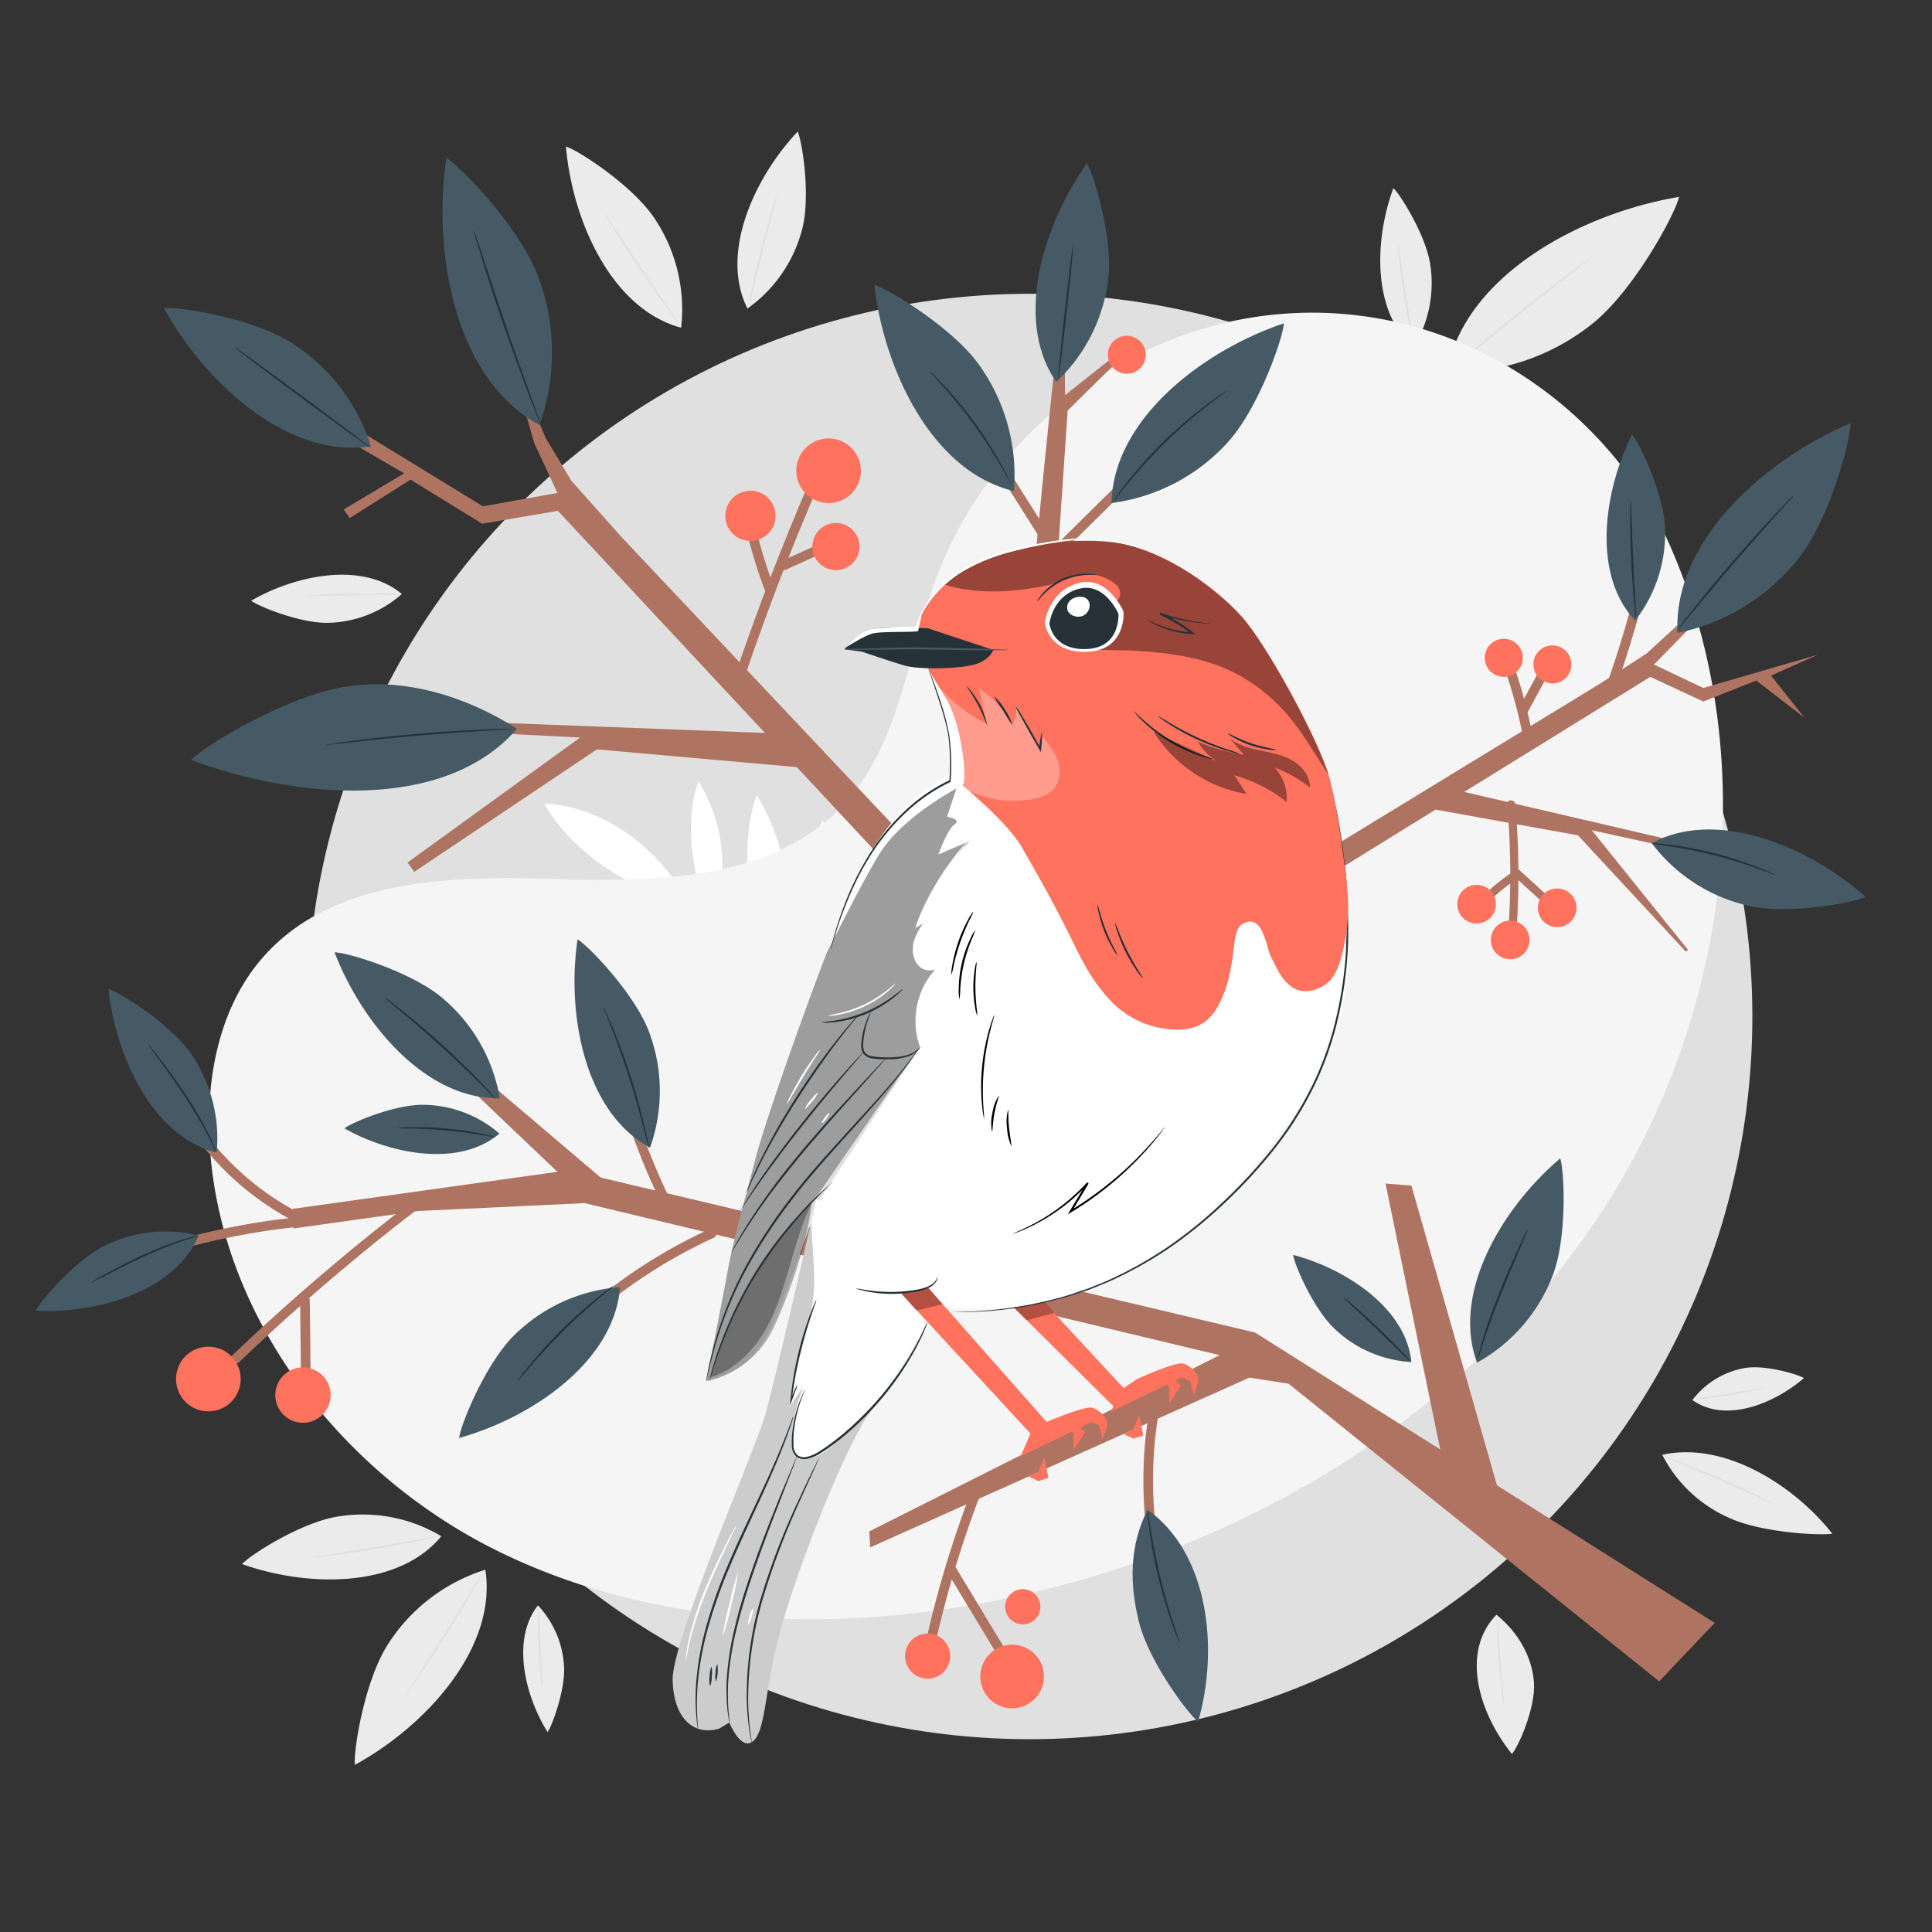 <svg xmlns="http://www.w3.org/2000/svg" viewBox="0 0 500 500"><rect x="0" y="0" width="500" height="500" fill="#333333" stroke="none"/><g id="background-complete"><circle cx="266.48" cy="263.07" r="187.03" transform="translate(-107.97 265.48) rotate(-45)" style="fill:#e0e0e0"></circle><path d="M311,144.91a58.4,58.4,0,0,0,15.77,49.8C327.48,178.47,322.07,156.78,311,144.91Z" style="fill:#fff"></path><path d="M323.82,132.48A49.84,49.84,0,0,0,337.28,175C337.91,161.13,333.29,142.61,323.82,132.48Z" style="fill:#fff"></path><path d="M336.06,123.51a39.89,39.89,0,0,0,10.77,34C347.34,146.46,343.64,131.63,336.06,123.51Z" style="fill:#fff"></path><path d="M375.6,181.72a59.16,59.16,0,0,1-51.72,11.34C337.77,184.19,359.56,178,375.6,181.72Z" style="fill:#fff"></path><path d="M380,164.15a50.5,50.5,0,0,1-44.14,9.67C347.73,166.26,366.33,161,380,164.15Z" style="fill:#fff"></path><path d="M381.71,148.87a40.49,40.49,0,0,1-35.35,7.75C355.85,150.56,370.75,146.31,381.71,148.87Z" style="fill:#fff"></path><path d="M371.29,110.19C360,118.33,351,135.86,350.94,149.8,364.06,140.09,372.44,124.84,371.29,110.19Z" style="fill:#fff"></path><path d="M310.46,219.24c-.34-.2,9.43-17.76,21.83-39.2s22.74-38.68,23.09-38.48-9.43,17.75-21.83,39.2S310.81,219.44,310.46,219.24Z" style="fill:#fff"></path><path d="M349.36,249.55a53.13,53.13,0,0,0-22.53,41.87C337.9,281.62,348.64,264.32,349.36,249.55Z" style="fill:#fff"></path><path d="M365.62,250.06A45.34,45.34,0,0,0,346.4,285.8C355.85,277.43,365,262.67,365.62,250.06Z" style="fill:#fff"></path><path d="M379.24,252.37A36.28,36.28,0,0,0,363.84,281C371.41,274.29,378.75,262.46,379.24,252.37Z" style="fill:#fff"></path><path d="M366.3,315.1a53.84,53.84,0,0,1-40.2-26.58C340.69,292,358.57,302.25,366.3,315.1Z" style="fill:#fff"></path><path d="M380.57,306.85a46,46,0,0,1-34.3-22.7C358.72,287.09,374,295.88,380.57,306.85Z" style="fill:#fff"></path><path d="M391.63,298.26a36.82,36.82,0,0,1-27.48-18.18C374.12,282.44,386.35,289.48,391.63,298.26Z" style="fill:#fff"></path><path d="M410.28,266.93c-12.49-2.22-29.66,3-38.77,11.82C386.17,281.17,401.44,277,410.28,266.93Z" style="fill:#fff"></path><path d="M300.49,296.35c-.09-.35,17.57-5.1,39.44-10.6s39.68-9.68,39.77-9.32-17.57,5.1-39.45,10.6S300.58,296.71,300.49,296.35Z" style="fill:#fff"></path><path d="M168.24,272.38a58.75,58.75,0,0,0,51.62-9.7C203.75,260,181.43,262.74,168.24,272.38Z" style="fill:#fff"></path><path d="M157.39,258a50.09,50.09,0,0,0,44.06-8.28C187.7,247.45,168.65,249.82,157.39,258Z" style="fill:#fff"></path><path d="M149.92,244.74a40.11,40.11,0,0,0,35.29-6.63C174.2,236.26,158.94,238.16,149.92,244.74Z" style="fill:#fff"></path><path d="M212.82,212.33a59.51,59.51,0,0,1,5.05,53C210.7,250.39,207.14,227.88,212.82,212.33Z" style="fill:#fff"></path><path d="M195.81,205.79A50.79,50.79,0,0,1,200.12,251C194,238.28,191,219.06,195.81,205.79Z" style="fill:#fff"></path><path d="M180.76,202.25a40.67,40.67,0,0,1,3.45,36.23C179.32,228.27,176.88,212.88,180.76,202.25Z" style="fill:#fff"></path><path d="M140.89,208c6.77,12.27,23.17,23.4,37.08,25.11C169.87,218.8,155.66,208.59,140.89,208Z" style="fill:#fff"></path><path d="M242.37,281.89c-.24.32-16.58-11.56-36.48-26.54S170,228,170.28,227.65s16.57,11.56,36.49,26.54S242.61,281.57,242.37,281.89Z" style="fill:#fff"></path><path d="M374.42,96.33c4.63-25.09,34.79-41.15,60.12-45.37-1.07,4.61-11.56,23.93-22.13,32.57a57.37,57.37,0,0,1-38,12.8" style="fill:#ebebeb"></path><path d="M412.43,66.25s-.11.13-.35.33l-1.08.86-4,3.12c-3.39,2.62-8.06,6.25-13.16,10.33s-9.68,7.85-13,10.58l-3.91,3.22-1.08.86a1.77,1.77,0,0,1-.4.28s.1-.14.33-.36l1-.93c.88-.81,2.19-2,3.81-3.36,3.24-2.8,7.78-6.61,12.89-10.69s9.82-7.68,13.27-10.23c1.72-1.27,3.13-2.29,4.11-3L412,66.5A2,2,0,0,1,412.43,66.25Z" style="fill:#e0e0e0"></path><path d="M193.44,79.86c-7.23-14.43,1.86-34,13-45.81,1.22,2.74,3.3,16.48,1.26,24.87a36.27,36.27,0,0,1-14.28,20.94" style="fill:#ebebeb"></path><path d="M201.15,50.19a5.23,5.23,0,0,1-.24,1.16c-.21.84-.48,1.88-.8,3.11l-2.67,10.23L194.9,75l-.78,3.11a4.79,4.79,0,0,1-.35,1.13,5.48,5.48,0,0,1,.15-1.17c.13-.75.34-1.83.62-3.15.55-2.66,1.38-6.31,2.39-10.32s2-7.62,2.82-10.21c.4-1.3.73-2.35,1-3.07A4.79,4.79,0,0,1,201.15,50.19Z" style="fill:#e0e0e0"></path><path d="M104,153.73c-10.15-8.5-27.52-4.94-39,1.75,2,1.49,12.53,5.75,19.62,5.71A29.81,29.81,0,0,0,104,153.73" style="fill:#ebebeb"></path><path d="M78.84,154.28a4.34,4.34,0,0,1,1-.15c.62-.06,1.52-.13,2.63-.21,2.22-.14,5.29-.28,8.69-.33s6.47,0,8.7,0c1.11,0,2,.08,2.63.12a4.23,4.23,0,0,1,1,.12,24.35,24.35,0,0,1-3.6.13l-8.68.11-8.68.18A25.23,25.23,0,0,1,78.84,154.28Z" style="fill:#e0e0e0"></path><path d="M139.22,415.47c-6.89,8.77-3.44,23.28,2.49,32.8,1.2-1.69,4.5-10.7,4.28-16.66a25.05,25.05,0,0,0-6.77-16.14" style="fill:#ebebeb"></path><path d="M140.34,436.61a16.47,16.47,0,0,1-.43-3c-.18-1.87-.38-4.45-.52-7.3s-.18-5.45-.17-7.32a16.12,16.12,0,0,1,.13-3,17,17,0,0,1,.23,3c.09,2,.21,4.53.33,7.3s.27,5.27.37,7.3A19.61,19.61,0,0,1,140.34,436.61Z" style="fill:#e0e0e0"></path><path d="M176.28,84.82c-18.18-4.89-28.2-28-29.81-46.9,3.33,1.06,16.92,9.91,22.65,18.2a42.35,42.35,0,0,1,7.16,28.7" style="fill:#ebebeb"></path><path d="M156.41,55.08a6.9,6.9,0,0,1,.81,1.11l2.07,3.12c1.74,2.64,4.15,6.29,6.84,10.28s5.19,7.59,7,10.19l2.13,3.08A6.87,6.87,0,0,1,176,84a7.06,7.06,0,0,1-.89-1c-.54-.69-1.32-1.72-2.26-3-1.88-2.54-4.41-6.1-7.12-10.1S160.64,62.2,159,59.51c-.83-1.35-1.49-2.44-1.93-3.21A7.2,7.2,0,0,1,156.41,55.08Z" style="fill:#e0e0e0"></path><path d="M114.19,397.6c-11.23,13.6-34.83,13.15-51.55,7.18,2.2-2.42,15-10.56,24.31-12.22a39.64,39.64,0,0,1,27.24,5" style="fill:#ebebeb"></path><path d="M81.13,403a6.65,6.65,0,0,1,1.26-.27l3.46-.55,11.42-1.84,11.39-2,3.46-.6a5.48,5.48,0,0,1,1.28-.16,6.86,6.86,0,0,1-1.24.36c-.81.19-2,.46-3.42.76-2.9.62-6.92,1.4-11.38,2.15s-8.51,1.33-11.45,1.69c-1.47.18-2.67.32-3.49.39A5.71,5.71,0,0,1,81.13,403Z" style="fill:#e0e0e0"></path><path d="M125.61,406.24c3.13,20.35-15.59,40.57-33.76,50.5-.41-3.79,2.46-21.29,8.22-30.67a46.32,46.32,0,0,1,25.54-19.83" style="fill:#ebebeb"></path><path d="M104.63,439.23a9,9,0,0,1,.76-1.29l2.22-3.45c1.88-2.9,4.46-6.91,7.27-11.37s5.3-8.53,7.1-11.48c.86-1.41,1.58-2.59,2.14-3.49a8.31,8.31,0,0,1,.84-1.25,8.37,8.37,0,0,1-.67,1.35c-.46.85-1.14,2.07-2,3.57-1.72,3-4.16,7.11-7,11.58s-5.45,8.45-7.41,11.3c-1,1.42-1.78,2.57-2.35,3.35A7.48,7.48,0,0,1,104.63,439.23Z" style="fill:#e0e0e0"></path><path d="M438,362.33c8.37,6,20.93,1.14,28.86-5.68-1.6-1-9.87-3.44-15.14-2.64A21.74,21.74,0,0,0,438,362.33" style="fill:#ebebeb"></path><path d="M456.68,359.15a12.55,12.55,0,0,1-2.61.71c-1.64.37-3.9.82-6.42,1.24s-4.82.71-6.48.89a13.66,13.66,0,0,1-2.71.16,14,14,0,0,1,2.66-.53l6.44-1L454,359.5A15.25,15.25,0,0,1,456.68,359.15Z" style="fill:#e0e0e0"></path><path d="M387.29,417.87c-9.46,9.74-4.41,25.66,4,36.06,1.65-1.87,6.11-11.83,5.7-18.38s-3.93-13-9.73-17.68" style="fill:#ebebeb"></path><path d="M389.21,441.12a3.41,3.41,0,0,1-.19-.88c-.1-.57-.22-1.39-.35-2.42-.27-2-.57-4.88-.81-8s-.36-6-.41-8.06c0-1,0-1.86,0-2.44a3.58,3.58,0,0,1,.06-.9,3.52,3.52,0,0,1,.11.9c0,.67.1,1.48.16,2.43.13,2.06.3,4.9.54,8s.49,6,.68,8q.12,1.43.21,2.43A3.64,3.64,0,0,1,389.21,441.12Z" style="fill:#e0e0e0"></path><path d="M430.19,376.5c16.38-3.63,34.42,8.22,44,20.41-3.08.55-17.61-.26-25.75-3.69a35.49,35.49,0,0,1-18.25-16.72" style="fill:#ebebeb"></path><path d="M458.84,389.07a6,6,0,0,1-1.13-.42l-3-1.31-9.9-4.35-9.94-4.24-3-1.3a5.27,5.27,0,0,1-1.08-.53,5,5,0,0,1,1.15.34c.73.26,1.78.65,3.08,1.15,2.58,1,6.13,2.42,10,4.1s7.35,3.29,9.84,4.49c1.25.6,2.25,1.1,2.94,1.46A5,5,0,0,1,458.84,389.07Z" style="fill:#e0e0e0"></path><path d="M365.82,89.87C355.09,80.78,355.68,62,360.6,48.69c1.91,1.77,8.28,12.08,9.51,19.51a31.62,31.62,0,0,1-4.29,21.67" style="fill:#ebebeb"></path><path d="M361.85,63.45a3.55,3.55,0,0,1,.23,1c.11.76.26,1.69.42,2.76.37,2.47.85,5.63,1.37,9.12s1.07,6.65,1.47,9.11c.17,1.08.31,2,.43,2.77a3.73,3.73,0,0,1,.09,1,4.47,4.47,0,0,1-.29-1c-.16-.64-.36-1.57-.6-2.73-.47-2.32-1.06-5.53-1.61-9.1s-1-6.8-1.22-9.15c-.13-1.18-.22-2.13-.27-2.79A4.77,4.77,0,0,1,361.85,63.45Z" style="fill:#e0e0e0"></path></g><g id="background-simple"><path d="M429.29,135l-2.35-3.88c-19.84-32.7-55.72-52.41-93.54-50a98.45,98.45,0,0,0-14.48,2c-34.39,7.37-64.31,33.37-76.71,66.68-7.3,19.58-9.34,42.14-23.18,57.68-18,20.24-48.6,20.87-75.49,20s-57.5-.13-75.42,20.19c-11.23,12.72-14.8,30.81-13.89,47.85C56.62,340.64,88.06,381,128,401s87,21.85,130.79,13c61.29-12.36,119.57-46.29,154.61-98.69S457.33,191.56,429.29,135Z" style="fill:#f5f5f5"></path></g><g id="Branches"><polygon points="470.47 169.43 453.99 174.22 440.81 178.04 428.05 171.99 437.08 162.76 435.12 160.9 426.14 169.12 414.34 176.77 323.6 232.17 327.28 236.88 371.52 209.53 408.36 216.17 436.29 246.28 436.86 245.83 411.95 214.86 450.37 223.31 450.37 221.57 378.93 204.95 427.1 175.17 440.81 181.55 454.52 176.13 466.96 185.7 458.35 174.85 470.47 169.43" style="fill:#ae7461"></polygon><path d="M396.58,190.06a136.88,136.88,0,0,0-5.33-19.35,1.25,1.25,0,0,0-2.41.67c.09.35.18.71.26,1.06a1.25,1.25,0,0,0,2.41-.67c-.08-.35-.17-.7-.26-1.06l-2.41.67a136.38,136.38,0,0,1,5.33,19.34c.32,1.58,2.73.91,2.41-.66Z" style="fill:#ae7461"></path><path d="M395.15,184.68l6.11-11.23c.77-1.42-1.39-2.68-2.16-1.27q-3,5.63-6.11,11.24c-.77,1.42,1.39,2.68,2.16,1.26Z" style="fill:#ae7461"></path><path d="M418.92,175.86a270,270,0,0,0,8.32-29.25c.36-1.56-2.05-2.23-2.41-.66a269.13,269.13,0,0,1-8.32,29.24c-.53,1.52,1.88,2.18,2.41.67Z" style="fill:#ae7461"></path><path d="M390.07,208.16a213.51,213.51,0,0,1,.35,32c-.08,1.35,2,1.35,2.11,0a213.51,213.51,0,0,0-.36-32c-.11-1.35-2.22-1.36-2.1,0Z" style="fill:#ae7461"></path><path d="M391,226a48.47,48.47,0,0,0-8.52,7.27c-.92,1,.57,2.49,1.49,1.49a45.86,45.86,0,0,1,8.1-6.94,1.09,1.09,0,0,0,.37-1.45A1.06,1.06,0,0,0,391,226Z" style="fill:#ae7461"></path><path d="M391.76,226.7l8.47,7.72a1.08,1.08,0,0,0,1.49,0,1.06,1.06,0,0,0,0-1.49l-8.47-7.72a1.08,1.08,0,0,0-1.49,0,1.07,1.07,0,0,0,0,1.49Z" style="fill:#ae7461"></path><path d="M387.14,234a5,5,0,1,1-5-5A5,5,0,0,1,387.14,234Z" style="fill:#FF725E"></path><path d="M395.84,243.26a5,5,0,1,1-5-5A5,5,0,0,1,395.84,243.26Z" style="fill:#FF725E"></path><path d="M408,234.94a5,5,0,1,1-5-5A5,5,0,0,1,408,234.94Z" style="fill:#FF725E"></path><path d="M394.1,170.23a4.92,4.92,0,1,1-4.92-4.91A4.92,4.92,0,0,1,394.1,170.23Z" style="fill:#FF725E"></path><path d="M406.68,171.94a4.92,4.92,0,1,1-4.92-4.91A4.92,4.92,0,0,1,406.68,171.94Z" style="fill:#FF725E"></path><path d="M427.47,218.21c17-9.2,40.82,1,55.36,13.9-3.23,1.56-19.61,4.56-29.74,2.43a43.43,43.43,0,0,1-25.62-16.33" style="fill:#455a64"></path><path d="M459.49,226.41a5.6,5.6,0,0,1-1.25-.4l-3.32-1.22c-2.82-1-6.75-2.29-11.17-3.41s-8.49-1.87-11.45-2.33l-3.5-.51a5.71,5.71,0,0,1-1.28-.24,6.74,6.74,0,0,1,1.3,0c.84,0,2.05.17,3.54.35A95.06,95.06,0,0,1,455,224.45c1.4.54,2.52,1,3.28,1.37A7.28,7.28,0,0,1,459.49,226.41Z" style="fill:#263238"></path><path d="M423.19,160.6c-11.22-11.84-8.17-33.46-.82-48.14,2,2.29,8,15,8.51,23.69a36.68,36.68,0,0,1-7.69,24.45" style="fill:#455a64"></path><path d="M422,129.63a4.87,4.87,0,0,1,.12,1.19c0,.88.08,2,.13,3.24.11,2.86.25,6.58.41,10.69s.41,7.84.56,10.69c.06,1.28.12,2.37.16,3.24a4.75,4.75,0,0,1,0,1.19,5.58,5.58,0,0,1-.19-1.17c-.1-.77-.21-1.87-.33-3.23-.25-2.73-.52-6.51-.71-10.69s-.26-8-.26-10.71c0-1.37,0-2.48,0-3.24A6.61,6.61,0,0,1,422,129.63Z" style="fill:#263238"></path><path d="M437.4,159.3a171.22,171.22,0,0,0,19.68-22.17c1-1.29-1.21-2.54-2.16-1.26a166.66,166.66,0,0,1-19.29,21.66c-1.17,1.11.6,2.87,1.77,1.77Z" style="fill:#ae7461"></path><path d="M434.15,163.78c-1.23-23.8,22.68-44.92,44.78-54.25,0,4.42-5.31,24.25-13,34.39a53.57,53.57,0,0,1-31.74,19.86" style="fill:#455a64"></path><path d="M464.18,128.23s-.08.15-.28.38l-.89,1-3.3,3.7c-2.79,3.11-6.63,7.43-10.8,12.26s-7.88,9.27-10.56,12.49l-3.17,3.81-.88,1c-.2.23-.31.35-.33.34a1.69,1.69,0,0,1,.25-.4l.8-1.09c.71-.93,1.75-2.27,3.05-3.91,2.6-3.28,6.27-7.76,10.44-12.6s8.06-9.12,10.93-12.17c1.43-1.53,2.6-2.75,3.43-3.59l.95-1A2,2,0,0,1,464.18,128.23Z" style="fill:#263238"></path><path d="M266.57,164.43c-1-1.25,7.81-83.52,7.81-83.52l1.08.35.18,21L289,91.68l.37,1.69-13.06,12.87-4.15,61.1Z" style="fill:#ae7461"></path><path d="M272.44,145.44l35.42-35a1.25,1.25,0,0,0-1.77-1.76l-35.42,35c-1.14,1.13.63,2.9,1.77,1.77Z" style="fill:#ae7461"></path><path d="M271.8,138.79q-9.75-15.4-19.48-30.81c-.86-1.35-3-.1-2.16,1.26q9.73,15.41,19.48,30.82c.86,1.35,3,.1,2.16-1.27Z" style="fill:#ae7461"></path><path d="M296.43,90.78A4.91,4.91,0,1,1,290.59,87,4.93,4.93,0,0,1,296.43,90.78Z" style="fill:#FF725E"></path><path d="M273.36,98.84c-11-15.93-3.39-40.68,7.92-56.52,1.9,3,6.63,19,5.59,29.32a43.52,43.52,0,0,1-13.51,27.2" style="fill:#455a64"></path><path d="M262.4,127.08c-21.23-5-33.62-31.5-36.13-53.32,3.89,1.12,19.94,10.91,26.86,20.31a49.11,49.11,0,0,1,9.27,33" style="fill:#455a64"></path><path d="M287.66,130.14c.51-21.82,23.79-39.46,44.61-46.46-.28,4-6.51,21.77-14.27,30.5a49,49,0,0,1-30.34,16" style="fill:#455a64"></path><path d="M317.59,101.05a9.2,9.2,0,0,1-1.27,1c-.84.62-2,1.54-3.51,2.68a137,137,0,0,0-11,9.56A135.1,135.1,0,0,0,292,125c-1.19,1.44-2.14,2.61-2.78,3.44a9.08,9.08,0,0,1-1.05,1.23,10.06,10.06,0,0,1,.89-1.36c.59-.86,1.5-2.07,2.65-3.54a114.1,114.1,0,0,1,9.79-10.85,112.59,112.59,0,0,1,11.13-9.47c1.5-1.11,2.74-2,3.62-2.55A9.14,9.14,0,0,1,317.59,101.05Z" style="fill:#263238"></path><path d="M277.7,63.73c.15,0-.59,7.69-1.65,17.14S274,98,273.88,98s.6-7.69,1.65-17.14S277.56,63.71,277.7,63.73Z" style="fill:#263238"></path><path d="M261.81,125.53a7.92,7.92,0,0,1-.74-1.24c-.44-.81-1.1-2-1.92-3.41a126.5,126.5,0,0,0-7-10.83,123.66,123.66,0,0,0-8.07-10c-1.09-1.23-2-2.22-2.62-2.9a8.68,8.68,0,0,1-.94-1.09,6.62,6.62,0,0,1,1.08.95c.68.63,1.62,1.58,2.76,2.79a101.11,101.11,0,0,1,15.08,21c.79,1.46,1.39,2.66,1.78,3.5A7.8,7.8,0,0,1,261.81,125.53Z" style="fill:#263238"></path><polygon points="262.08 246.36 160.87 139.01 147.88 124.44 141.21 113.33 130.78 88.59 138.28 114.72 144.27 127.58 124.97 131.03 108.73 121.08 88.42 108.65 87.37 112.5 104.61 122.5 88.94 131.85 90.51 134.07 106.25 124.13 124.78 135.54 144.38 132.2 197.97 189.69 96.25 185.8 95.61 188.12 150.14 190.87 105.46 223.22 107.23 225.62 154.47 193.94 206.21 198.53 255.43 251.32 262.08 246.36" style="fill:#ae7461"></polygon><path d="M193.12,174q8.34-24.44,18.58-48.16c.63-1.47-1.52-2.74-2.16-1.27q-10.36,24-18.83,48.77c-.52,1.52,1.89,2.18,2.41.66Z" style="fill:#ae7461"></path><path d="M200.35,152.07a121.31,121.31,0,0,1-5.11-17.1c-.34-1.57-2.75-.91-2.41.66a121.44,121.44,0,0,0,5.11,17.11c.56,1.48,3,.84,2.41-.67Z" style="fill:#ae7461"></path><path d="M203.45,147.41l10.16-4.61a1.27,1.27,0,0,0,.45-1.71,1.28,1.28,0,0,0-1.71-.45l-10.16,4.61a1.27,1.27,0,0,0-.45,1.71,1.28,1.28,0,0,0,1.71.45Z" style="fill:#ae7461"></path><path d="M222.44,141.24a6.1,6.1,0,1,1-6.31-5.89A6.11,6.11,0,0,1,222.44,141.24Z" style="fill:#FF725E"></path><path d="M222.79,121.53a8.36,8.36,0,1,1-8.64-8.06A8.36,8.36,0,0,1,222.79,121.53Z" style="fill:#FF725E"></path><path d="M200.71,133.31A6.5,6.5,0,1,1,194,127,6.5,6.5,0,0,1,200.71,133.31Z" style="fill:#FF725E"></path><path d="M133.78,188.63c-18.85,21.69-57.36,18.08-84.32,8.05,3.58-3.81,24.87-16.61,40.12-19s31.25,2.62,44.2,10.9" style="fill:#455a64"></path><path d="M84.1,192.83a1.77,1.77,0,0,1,.49-.12l1.4-.23c1.22-.2,3-.45,5.17-.74,4.38-.58,10.44-1.28,17.16-1.86s12.8-.92,17.22-1.09c2.2-.08,4-.13,5.22-.15h1.42a1.61,1.61,0,0,1,.5,0,1.78,1.78,0,0,1-.49.07l-1.42.1-5.22.32c-4.4.27-10.48.67-17.19,1.24s-12.77,1.21-17.15,1.7l-5.2.58-1.41.14A1.92,1.92,0,0,1,84.1,192.83Z" style="fill:#263238"></path><path d="M139.62,110C117.79,98.24,111.9,65.58,115.51,40.9c3.95,2.36,18.7,17.79,23.56,30.14a55.79,55.79,0,0,1,.55,38.93" style="fill:#455a64"></path><path d="M122.63,59.61a2.12,2.12,0,0,1,.21.51q.21.59.51,1.47c.46,1.36,1.07,3.2,1.82,5.45,1.52,4.6,3.64,10.94,6,17.93s4.68,13.29,6.33,17.85l1.93,5.4q.32.89.51,1.47a3.06,3.06,0,0,1,.15.53,2,2,0,0,1-.25-.49c-.16-.38-.35-.86-.6-1.44-.51-1.26-1.22-3.08-2.09-5.35-1.73-4.52-4-10.81-6.47-17.8s-4.48-13.36-5.91-18c-.72-2.32-1.29-4.2-1.66-5.5l-.42-1.5A2,2,0,0,1,122.63,59.61Z" style="fill:#263238"></path><path d="M96,115.51C74.47,118.84,53,99,42.46,79.76c4-.44,22.58,2.58,32.54,8.68a49.09,49.09,0,0,1,21,27.07" style="fill:#455a64"></path><path d="M96.05,116c-.08.11-8.09-5.67-17.87-12.91S60.53,89.9,60.62,89.79s8.08,5.66,17.87,12.91S96.14,115.91,96.05,116Z" style="fill:#263238"></path></g><g id="Bird"><path d="M77.28,315a185.07,185.07,0,0,0-43.41,9.75c-1.5.53-.86,2.95.67,2.41a182.61,182.61,0,0,1,42.74-9.66c1.58-.16,1.6-2.67,0-2.5Z" style="fill:#ae7461"></path><path d="M77.67,336.57q.14,12.78.28,25.55a1.25,1.25,0,0,0,2.5,0q-.14-12.78-.28-25.55a1.25,1.25,0,0,0-2.5,0Z" style="fill:#ae7461"></path><path d="M77.85,314.14a72,72,0,0,1-29.67-28.41A1.25,1.25,0,0,0,46,287a74.18,74.18,0,0,0,30.56,29.3c1.43.74,2.69-1.42,1.26-2.15Z" style="fill:#ae7461"></path><path d="M105.83,311.59C93.27,321.18,81.17,331.4,69.49,342q-4.78,4.35-9.44,8.83c-1.16,1.12.61,2.89,1.77,1.77,11.25-10.84,23.06-21.13,35.2-31,3.32-2.68,6.68-5.33,10.07-7.92,1.26-1,0-3.14-1.26-2.16Z" style="fill:#ae7461"></path><path d="M173.55,310.7a181.11,181.11,0,0,1-14.73-43.84c-.32-1.58-2.73-.91-2.41.66a183.15,183.15,0,0,0,15,44.44c.7,1.45,2.86.18,2.16-1.26Z" style="fill:#ae7461"></path><path d="M145,348.34a133,133,0,0,1,39.7-28c1.46-.67.19-2.82-1.26-2.16a134.87,134.87,0,0,0-40.21,28.36c-1.13,1.15.64,2.92,1.77,1.77Z" style="fill:#ae7461"></path><path d="M129.27,293.34c-10.33,8.86-28.22,5.41-40.14-1.32,2-1.56,12.81-6.06,20.1-6.1a30.62,30.62,0,0,1,20,7.42" style="fill:#455a64"></path><polygon points="387.41 384.4 365.27 306.84 358.57 306.29 372.72 375.12 324.81 344.86 155.45 304.75 112.24 268.02 109.92 270.6 144.26 303.26 75.69 312.86 75.98 317.92 108.22 313.4 151.3 311.37 316.67 350.96 319.69 355.95 333.49 358.11 429.39 435.14 443.76 420 387.41 384.4" style="fill:#ae7461"></polygon><path d="M62.27,356.42a8.36,8.36,0,1,1-8.82-7.88A8.35,8.35,0,0,1,62.27,356.42Z" style="fill:#FF725E"></path><path d="M85.56,360.65A7.16,7.16,0,1,1,78,353.9,7.15,7.15,0,0,1,85.56,360.65Z" style="fill:#FF725E"></path><path d="M129.35,284.24c-19.33.35-35.81-19.62-42.77-37.79,3.59.1,19.52,5,27.53,11.51a43.46,43.46,0,0,1,15.24,26.28" style="fill:#455a64"></path><path d="M160.46,333.14c-1.47,19.28-22.9,33.81-41.64,39,.43-3.56,6.77-19,14-26.32a43.54,43.54,0,0,1,27.6-12.71" style="fill:#455a64"></path><path d="M168.22,297c-17-9.17-21.59-34.65-18.75-53.91C152.54,245,164,257,167.82,266.65a43.52,43.52,0,0,1,.4,30.38" style="fill:#455a64"></path><path d="M99.6,258.2a8.58,8.58,0,0,1,1.27.87c.8.58,1.93,1.45,3.31,2.55,2.77,2.19,6.52,5.32,10.5,8.95s7.44,7.08,9.88,9.63c1.21,1.28,2.18,2.33,2.84,3.07a10.91,10.91,0,0,1,1,1.18,8.88,8.88,0,0,1-1.13-1c-.76-.77-1.76-1.76-3-3-2.5-2.49-6-5.88-10-9.51s-7.68-6.79-10.38-9.05l-3.21-2.68A9.1,9.1,0,0,1,99.6,258.2Z" style="fill:#263238"></path><path d="M156.22,260.77a7,7,0,0,1,.69,1.34c.41.88,1,2.16,1.65,3.76,1.33,3.2,3.05,7.69,4.67,12.73s2.83,9.68,3.61,13.06c.39,1.69.68,3.06.85,4a9.13,9.13,0,0,1,.23,1.49,7.51,7.51,0,0,1-.43-1.45l-1-4c-.86-3.35-2.14-8-3.75-13s-3.27-9.52-4.52-12.75l-1.49-3.82A9.26,9.26,0,0,1,156.22,260.77Z" style="fill:#263238"></path><path d="M128.24,294.3c0,.07-1.42-.19-3.69-.56s-5.41-.83-8.9-1.16-6.66-.46-9-.52a36.2,36.2,0,0,1-3.72-.13,3.42,3.42,0,0,1,1-.13c.65-.05,1.58-.09,2.73-.1a86.1,86.1,0,0,1,9,.36,83.51,83.51,0,0,1,8.92,1.32c1.13.23,2,.44,2.66.61A3.5,3.5,0,0,1,128.24,294.3Z" style="fill:#263238"></path><path d="M51.4,319.78C45.33,334.28,25.07,340,9.28,339.21c1.24-2.63,10.08-12.89,17.58-16.7a35.34,35.34,0,0,1,24.54-2.73" style="fill:#455a64"></path><path d="M51.4,319.78a5.47,5.47,0,0,1-1.13.41c-.74.22-1.8.57-3.1,1-2.6.89-6.14,2.29-10,4.05S30,328.75,27.53,330l-2.92,1.47a5.24,5.24,0,0,1-1.1.48,4.92,4.92,0,0,1,1-.66c.66-.4,1.63-1,2.84-1.62,2.42-1.33,5.8-3.12,9.63-4.88a83.59,83.59,0,0,1,10.07-3.93c1.32-.41,2.4-.7,3.16-.87A5.51,5.51,0,0,1,51.4,319.78Z" style="fill:#263238"></path><path d="M56.07,298.29c-16.68-4.18-26.19-25.14-28-42.35,3.05.92,15.6,8.79,21,16.26a38.67,38.67,0,0,1,7,26.09" style="fill:#455a64"></path><path d="M56.07,298.29a5.57,5.57,0,0,1-.62-1.16c-.37-.76-.91-1.86-1.61-3.19-1.39-2.67-3.49-6.27-6-10.11s-5-7.22-6.73-9.68L39,271.24a6,6,0,0,1-.71-1.1,5.7,5.7,0,0,1,.87,1c.53.66,1.29,1.62,2.21,2.81,1.84,2.4,4.32,5.76,6.87,9.61a96.54,96.54,0,0,1,5.91,10.23c.66,1.37,1.16,2.49,1.46,3.27A7,7,0,0,1,56.07,298.29Z" style="fill:#263238"></path><path d="M158.82,332.73a6.9,6.9,0,0,1-1,.94l-2.91,2.44c-2.44,2.07-5.74,5-9.21,8.45s-6.43,6.73-8.52,9.15l-2.46,2.89a7.23,7.23,0,0,1-.95,1,6.87,6.87,0,0,1,.79-1.16c.53-.73,1.32-1.75,2.34-3a121.1,121.1,0,0,1,8.43-9.28,119.57,119.57,0,0,1,9.35-8.36c1.25-1,2.28-1.8,3-2.32A8.33,8.33,0,0,1,158.82,332.73Z" style="fill:#263238"></path><path d="M382.26,352.65c-6.72-18.14,6.68-40.29,21.53-52.86,1.09,3.41,1.76,20.06-1.76,29.78a43.51,43.51,0,0,1-19.77,23.08" style="fill:#455a64"></path><path d="M395.4,318.12a7.62,7.62,0,0,1-.49,1.34l-1.5,3.59c-1.27,3-3.08,7.19-4.94,11.83s-3.37,8.92-4.4,12l-1.19,3.7a9,9,0,0,1-.49,1.34,7.06,7.06,0,0,1,.29-1.4c.22-.89.57-2.17,1-3.75.94-3.15,2.4-7.46,4.27-12.12s3.72-8.8,5.09-11.79c.68-1.49,1.25-2.7,1.65-3.52A7.19,7.19,0,0,1,395.4,318.12Z" style="fill:#263238"></path><path d="M365.25,352.5c-1.3-13.93-17-24.17-30.59-27.73.36,2.57,5.13,13.64,10.48,18.88a31.4,31.4,0,0,0,20.11,8.85" style="fill:#455a64"></path><path d="M347.56,335.68a3.51,3.51,0,0,1,.79.55c.49.38,1.19.94,2,1.66,1.68,1.44,3.95,3.49,6.38,5.82s4.59,4.51,6.11,6.11a22.18,22.18,0,0,1,2.38,2.68,25.81,25.81,0,0,1-2.64-2.42l-6.21-6c-2.43-2.33-4.65-4.42-6.27-5.92A29.58,29.58,0,0,1,347.56,335.68Z" style="fill:#263238"></path><polygon points="225.2 400.47 224.97 396.32 316.69 350.18 324.89 355.83 225.2 400.47" style="fill:#ae7461"></polygon><path d="M297.3,365.87A107.74,107.74,0,0,0,302.06,419c.54,1.51,2.95.86,2.41-.66a105.19,105.19,0,0,1-4.76-51.79c.26-1.57-2.15-2.25-2.41-.66Z" style="fill:#ae7461"></path><path d="M251.71,385.05a275.7,275.7,0,0,0-12.83,43.22c-.33,1.57,2.07,2.24,2.41.67a276.77,276.77,0,0,1,12.83-43.22c.58-1.5-1.83-2.15-2.41-.67Z" style="fill:#ae7461"></path><path d="M245.34,407.16l13.71,22.69a1.25,1.25,0,0,0,2.16-1.26L247.5,405.9a1.25,1.25,0,0,0-2.16,1.26Z" style="fill:#ae7461"></path><circle cx="261.93" cy="433.87" r="8.24" transform="translate(-236.62 342.82) rotate(-48.53)" style="fill:#FF725E"></circle><path d="M269.25,415.58a4.56,4.56,0,1,1-4.81-4.3A4.56,4.56,0,0,1,269.25,415.58Z" style="fill:#FF725E"></path><path d="M245.91,428.27a5.84,5.84,0,1,1-6.16-5.5A5.84,5.84,0,0,1,245.91,428.27Z" style="fill:#FF725E"></path><path d="M297,390.72c-4.71,9.21-4.74,19.19-2.19,29.22s12.41,23.35,15.26,25.61C315.55,426.58,312.73,401.92,297,390.72Z" style="fill:#455a64"></path><path d="M297,390.94a9,9,0,0,1,.26,1.37c.16,1,.35,2.25.59,3.75.51,3.16,1.32,7.51,2.48,12.26s2.43,9,3.43,12l1.2,3.6a6.69,6.69,0,0,1,.39,1.34,7.49,7.49,0,0,1-.58-1.27c-.35-.83-.82-2-1.36-3.55a121.44,121.44,0,0,1-5.92-24.34c-.22-1.6-.36-2.89-.43-3.78A6.19,6.19,0,0,1,297,390.94Z" style="fill:#263238"></path><path d="M270.84,368s9.58-4.09,11.7-3.69c1.82.35,4.28,2.88,4,4.45a19.62,19.62,0,0,1-1.2,3.6l-.87-3.48-2-.87-18.37,8.92,2.76-6.27Z" style="fill:#FF725E"></path><polygon points="266.21 382.09 268.75 383.31 271.32 382.48 270.28 377.18 268.69 380.93 266.21 382.09" style="fill:#FF725E"></polygon><path d="M294.21,356.92s9.77-4.46,11.9-4.06c1.82.35,4.28,2.88,4,4.45a19.62,19.62,0,0,1-1.2,3.6l-.87-3.48-2.18-1-18.28,8.85,2.1-5.28Z" style="fill:#FF725E"></path><polygon points="290.77 371.11 293.32 372.33 295.88 371.5 294.85 366.2 293.25 369.95 290.77 371.11" style="fill:#FF725E"></polygon><polygon points="300.73 356.99 303.54 356.81 305.61 358.54 302.65 363.07 302.58 358.99 300.73 356.99" style="fill:#FF725E"></polygon><polygon points="275.95 369.07 278.76 368.89 280.83 370.63 277.87 375.15 277.81 371.07 275.95 369.07" style="fill:#FF725E"></polygon><polygon points="267.76 334.38 291.44 359.94 288.76 364.52 260.1 336.13 267.76 334.38" style="fill:#FF725E"></polygon><polygon points="265.69 341.68 262.12 338.14 269.89 336.36 272.8 339.83 265.69 341.68" style="opacity:0.3"></polygon><path d="M206.18,310.55s10.47,21.53,22.4,27.35c0,0,25,1.61,35.35.24,11.63-1.54,22.09-5.11,34.18-13,16.73-11,26.48-22.4,37.25-37.24a72.77,72.77,0,0,0,13.53-41.09A152.43,152.43,0,0,0,345,211.05l-38.7-7-43.64-3.78H245.47L217.82,277.1Z" style="fill:#fff"></path><path d="M344.52,203.2s.05.16.12.49.18.83.31,1.45l1.16,5.6c.42,2.45.94,5.45,1.44,8.94.21,1.75.43,3.63.66,5.61s.32,4.11.5,6.32q.06.82.12,1.68l0,1.73c0,1.16.06,2.35.08,3.56s0,2.45,0,3.71-.08,2.55-.12,3.85a101.08,101.08,0,0,1-2.31,16.52,82.44,82.44,0,0,1-5.93,17.44,89.47,89.47,0,0,1-10.39,16.83,132.23,132.23,0,0,1-13.39,14.57,117.51,117.51,0,0,1-14.33,11.6,103.73,103.73,0,0,1-14.55,8.17c-1.18.57-2.39,1-3.56,1.49s-2.3,1-3.46,1.33c-2.31.75-4.5,1.57-6.66,2.07a97.92,97.92,0,0,1-20.76,3.27c-1.23.12-2.34.08-3.29.1h-3.91c-.33,0-.51,0-.51,0l.51,0,1.49-.05,2.41-.06c1,0,2.06,0,3.29-.14a101.08,101.08,0,0,0,20.67-3.42c2.16-.52,4.33-1.34,6.62-2.1,1.16-.35,2.28-.88,3.45-1.34s2.36-.92,3.53-1.5a103,103,0,0,0,14.46-8.17,116.49,116.49,0,0,0,14.24-11.57,132.2,132.2,0,0,0,13.34-14.52,89.56,89.56,0,0,0,10.34-16.72A83.36,83.36,0,0,0,346,262.55a102.28,102.28,0,0,0,2.34-16.43c0-1.31.09-2.58.13-3.84s.11-2.49.06-3.7,0-2.39-.06-3.55l0-1.72c0-.57-.07-1.13-.11-1.68-.16-2.21-.24-4.32-.46-6.31s-.43-3.85-.62-5.6c-.47-3.49-1-6.49-1.35-8.94s-.81-4.31-1.06-5.62c-.11-.62-.2-1.11-.26-1.46A4.68,4.68,0,0,1,344.52,203.2Z" style="fill:#263238"></path><path d="M245.47,200.29s-15.05,11.46-21.16,22-25.41,64.5-28.83,77.7-5.87,21.75-7.09,28.59-5.62,28.83-5.62,28.83,10.51-.73,16.37-13.19,12.22-32.5,12.22-32.5L241.42,266l16.12-41.54Z" style="fill:#e0e0e0"></path><path d="M245.47,200.29s-15.05,11.46-21.16,22-25.41,64.5-28.83,77.7-5.87,21.75-7.09,28.59-5.62,28.83-5.62,28.83a24.78,24.78,0,0,0,17.64-14.22c8.4-18.33,9.62-31.6,9.62-31.6L241.42,266l16.12-41.54Z" style="opacity:0.3"></path><path d="M348.19,225.57c-1.7-12.75-1.94-14.22-3.79-22.9-2.1-9.91-16.69-36-23-43.06s-19-16.69-31.71-19-46.06,1-52.4,21.36l3.2,11.69s4.48,7.69,5,11.27,0,15.38,0,15.38,14.73,11.46,19.07,19.14c4.14,7.33,7.18,12.25,13.64,25.41,2.6,5.31,5,9.56,9,13.89a24.16,24.16,0,0,0,17.42,7.73c5.62,0,8.94-2.32,11.36-7.6,4.44-9.66,2.28-18,5.66-19.81,5.26-2.87,6,6.07,7.27,8.51l1.4,2.8c3.84,7.64,8.77,6.88,12.47,4.58,3.54-2.19,4.62-7.91,5.4-12S349.26,233.57,348.19,225.57Z" style="fill:#FF725E"></path><path d="M343.86,200.6c-3-9.69-16.15-34-22.49-41s-19-16.69-31.71-19c-10-1.85-32.91-.15-45.24,10.66.14.06,5.84,2.26,15.82,1.72,2.67-.15,5.23-.51,7.66-.89,6.72-1.05,16.33-4.58,20.08-1.42,8.88,7.49-16.28,9.43-15.77,12.12s.2,5.32,15.08,5.46,26.14,2,34.88,7.37c9.21,5.64,13.79,12.6,17.5,18.45C341.25,196.56,342.66,198.75,343.86,200.6Z" style="opacity:0.4"></path><path d="M271.41,151.9a19.23,19.23,0,0,1,8.49-3.23,11.7,11.7,0,0,1,8.61,2.4,3.5,3.5,0,0,1,1.2,1.57,1.6,1.6,0,0,1-.5,1.81c-.78.53-1.82,0-2.64-.43a17.32,17.32,0,0,0-6.59-2.24,10.12,10.12,0,0,0-6.69,1.52" style="fill:#FF725E"></path><path d="M283.88,148.79c0,.09-1-.06-2.6,0a17,17,0,0,0-6,1.41,16.82,16.82,0,0,0-5.08,3.51c-1.12,1.13-1.67,2-1.75,1.91s.09-.24.32-.63a11.13,11.13,0,0,1,1.16-1.54,15.27,15.27,0,0,1,11.34-5,10.73,10.73,0,0,1,1.92.17A2.17,2.17,0,0,1,283.88,148.79Z" style="fill:#263238"></path><path d="M211.29,310.32s-10.7,47.11-13.38,56.21-24.1,58.36-23.83,68.27,5.36,14.46,12,12.58l2.68-1.6s2.94,7.49,6.15,4.82,2.95-12.86,6.7-27.31,16.33-47.66,23.56-57.83,17.65-27,17.65-27Z" style="fill:#fff"></path><g style="opacity:0.2"><path d="M213.63,375.53c-1.83,1.31-5.14,2.76-7,1.5-1.27-.87-1.38-2.2-1.48-3.74-.32-4.62,1-9.8,2.67-14.11a25.64,25.64,0,0,0-3.43,5c.68-8.11,3.16-16,5.26-23.87s.42-16.6.36-24.38c-2.92,12.75-10,43.45-12.1,50.61-2.68,9.1-24.1,58.36-23.83,68.27s5.36,14.46,12,12.58l2.68-1.6s2.94,7.49,6.15,4.82,2.95-12.86,6.7-27.31,16.33-47.66,23.56-57.83c.22-.32.45-.65.69-1h0C221.5,367.7,218.07,372.36,213.63,375.53Z"></path></g><polygon points="240.22 333.27 271.3 368.49 267.01 371.35 233.1 334.61 240.22 333.27" style="fill:#FF725E"></polygon><path d="M254.67,289.44a4.87,4.87,0,0,1-.22-1.05c-.12-.68-.24-1.67-.35-2.9a52.05,52.05,0,0,1,.09-9.62,53.47,53.47,0,0,1,1.81-9.46c.35-1.18.66-2.13.91-2.77a4.94,4.94,0,0,1,.43-1c.08,0-.38,1.47-1,3.85a63.53,63.53,0,0,0-1.89,19C254.58,287.92,254.76,289.43,254.67,289.44Z"></path><path d="M256.74,292.9a11.19,11.19,0,0,1,.09-4.82,11.38,11.38,0,0,1,1.65-4.53c.14.06-.66,2.05-1.13,4.63S256.9,292.9,256.74,292.9Z"></path><path d="M261.74,296.6a12.34,12.34,0,0,1-1.11-4.61,12.21,12.21,0,0,1,.24-4.74c.16,0,0,2.12.28,4.69S261.89,296.56,261.74,296.6Z"></path><path d="M239.49,273.82c-4.79-7.88-2.66-19.23,4.67-24.84-.78,2.2-4,2.8-5.86,1.42s-2.43-4.06-1.85-6.32a13.64,13.64,0,0,1,3.71-5.84l-3.23,1.91a70.49,70.49,0,0,1,14-22.48l-8.06,3.46s2.22-6.39,4.17-7.78-1.95-1.95-1.95-1.95l2.37-7.13s11.54,11.3,14.6,19.92S239.49,273.82,239.49,273.82Z" style="fill:#fff"></path><path d="M212.67,264.59c0-.09,1.3-.15,3.35-.47A34.43,34.43,0,0,0,230.89,258c1.69-1.22,2.64-2.09,2.71-2a4.06,4.06,0,0,1-.61.68,21.36,21.36,0,0,1-1.88,1.64,30.2,30.2,0,0,1-15,6.2,20.06,20.06,0,0,1-2.48.16A3.61,3.61,0,0,1,212.67,264.59Z" style="fill:#263238"></path><path d="M193.25,308.45a2.45,2.45,0,0,1,.17-.53c.15-.4.33-.89.56-1.48s.58-1.42,1-2.32.85-1.91,1.39-3a163.58,163.58,0,0,1,9.43-16.75,181.92,181.92,0,0,1,11.13-15.69c1.53-1.92,2.83-3.43,3.75-4.46l1.08-1.16c.25-.26.38-.39.4-.38a3.07,3.07,0,0,1-.32.45l-1,1.23c-.87,1.06-2.12,2.6-3.61,4.55-3,3.89-6.95,9.42-11,15.74s-7.35,12.24-9.54,16.64c-.55,1.09-1,2.09-1.45,3s-.79,1.64-1.05,2.27l-.66,1.45A2.3,2.3,0,0,1,193.25,308.45Z" style="fill:#263238"></path><path d="M182.77,357.38a.93.93,0,0,1,0-.27c0-.2.09-.46.14-.77.13-.68.32-1.69.6-3a103.27,103.27,0,0,1,3-10.76,95.47,95.47,0,0,1,6.65-15.17,132.37,132.37,0,0,1,11.13-16.95c4.36-5.74,9-10.84,13.15-15.44s8-8.71,11.12-12.26,5.5-6.49,7.1-8.59c.82-1,1.41-1.86,1.84-2.41l.48-.62a1.32,1.32,0,0,1,.18-.21s0,.09-.14.24l-.44.65c-.4.57-1,1.43-1.76,2.48-1.55,2.13-3.92,5.12-7,8.7s-6.85,7.73-11,12.34-8.75,9.72-13.09,15.44a136,136,0,0,0-11.13,16.86,99,99,0,0,0-6.72,15.06c-1.56,4.44-2.51,8.14-3.16,10.69-.29,1.25-.52,2.23-.69,2.95-.07.31-.14.56-.19.76A.77.77,0,0,1,182.77,357.38Z" style="fill:#263238"></path><path d="M189.3,324.09a2.7,2.7,0,0,1,.28-.59l.9-1.65c.39-.72.88-1.59,1.49-2.58s1.27-2.13,2.07-3.35c1.56-2.47,3.55-5.32,5.83-8.44s4.94-6.43,7.8-9.84c5.73-6.82,11.22-12.73,15.18-17l4.71-5.05,1.3-1.35a3.13,3.13,0,0,1,.48-.45,2.54,2.54,0,0,1-.4.52l-1.23,1.42c-1.12,1.27-2.68,3-4.59,5.16-3.89,4.35-9.33,10.29-15.05,17.1-2.86,3.41-5.49,6.72-7.82,9.8s-4.31,5.91-5.9,8.35c-.82,1.21-1.51,2.33-2.13,3.3s-1.15,1.83-1.56,2.53-.73,1.19-1,1.6A3.92,3.92,0,0,1,189.3,324.09Z" style="fill:#263238"></path><path d="M191.58,313.35a1.84,1.84,0,0,1,.24-.48c.21-.35.46-.78.78-1.3.68-1.13,1.71-2.74,3-4.7,2.62-3.92,6.44-9.2,10.89-14.86s8.67-10.62,11.8-14.14c1.56-1.77,2.85-3.18,3.75-4.14.43-.44.77-.8,1.05-1.1s.38-.37.4-.35a2.51,2.51,0,0,1-.32.43l-1,1.16-3.63,4.24c-3.05,3.58-7.22,8.58-11.67,14.22s-8.3,10.89-11,14.75c-1.36,1.93-2.43,3.5-3.16,4.6l-.86,1.25A3.13,3.13,0,0,1,191.58,313.35Z" style="fill:#263238"></path><path d="M238.19,271s0,.1-.14.24a2.89,2.89,0,0,1-.51.61,6.71,6.71,0,0,1-2.49,1.51,14.53,14.53,0,0,1-4.24.77c-.81,0-1.66,0-2.53,0a17.72,17.72,0,0,1-2.74-.24,3.3,3.3,0,0,1-2.34-1.6,4.88,4.88,0,0,1-.25-2.61,20,20,0,0,1,.85-4.21,18.3,18.3,0,0,1,1.06-2.69,3.38,3.38,0,0,1,.55-.91c.08,0-.62,1.37-1.26,3.7a22.78,22.78,0,0,0-.72,4.15,4.5,4.5,0,0,0,.23,2.34,2.76,2.76,0,0,0,2,1.32c3.59.45,7,.37,9.28-.38A8,8,0,0,0,238.19,271Z" style="fill:#263238"></path><path d="M313.9,196.43a3,3,0,0,1-.94-.16,22.5,22.5,0,0,1-2.51-.71,38.61,38.61,0,0,1-14.63-8.84,23.09,23.09,0,0,1-1.8-1.89c-.4-.46-.61-.73-.58-.76s1,.93,2.63,2.38a46.49,46.49,0,0,0,6.84,5.07,48.42,48.42,0,0,0,7.66,3.7C312.62,196,313.93,196.35,313.9,196.43Z" style="fill:#263238"></path><path d="M321,195.13a3.47,3.47,0,0,1-.92-.15c-.59-.13-1.43-.35-2.46-.65a58.56,58.56,0,0,1-7.86-3,59.69,59.69,0,0,1-7.35-4c-.9-.59-1.62-1.09-2.09-1.45a3.61,3.61,0,0,1-.72-.61,30,30,0,0,1,3,1.74c1.84,1.09,4.42,2.52,7.38,3.89a82.91,82.91,0,0,0,7.75,3.07A31.18,31.18,0,0,1,321,195.13Z" style="fill:#263238"></path><path d="M330.32,194.06a5.74,5.74,0,0,1-2-.08,24.31,24.31,0,0,1-4.65-1.09,23.79,23.79,0,0,1-4.36-2,6.33,6.33,0,0,1-1.63-1.14c.09-.14,2.66,1.44,6.15,2.61S330.34,193.9,330.32,194.06Z" style="fill:#263238"></path><path d="M240.08,342.17a2.82,2.82,0,0,1-.23.66c-.2.47-.46,1.09-.77,1.85L238.5,346c-.24.48-.49,1-.77,1.55l-.89,1.77c-.34.61-.72,1.25-1.11,1.92A77.55,77.55,0,0,1,220.34,370a68.41,68.41,0,0,1-5.41,4.36c-.91.66-1.83,1.28-2.76,1.84a10.31,10.31,0,0,1-3,1.27,3.5,3.5,0,0,1-3.06-.51,3.81,3.81,0,0,1-1.18-2.68,25.92,25.92,0,0,1,.32-5.12,31.62,31.62,0,0,1,1.94-7.11c.33-.81.62-1.43.83-1.83a4.22,4.22,0,0,1,.34-.62,3.06,3.06,0,0,1-.25.66c-.17.42-.43,1.05-.73,1.86a34.13,34.13,0,0,0-1.76,7.1,26.1,26.1,0,0,0-.26,5,3.33,3.33,0,0,0,1,2.36,3,3,0,0,0,2.67.4c1.94-.47,3.71-1.79,5.52-3.05a67.49,67.49,0,0,0,5.36-4.34,80.69,80.69,0,0,0,15.43-18.54c.39-.67.78-1.3,1.13-1.9l.92-1.75.81-1.51c.22-.48.43-.91.61-1.31l.86-1.81A3.78,3.78,0,0,1,240.08,342.17Z" style="fill:#263238"></path><path d="M206.29,376.77a3.46,3.46,0,0,1-.22.7l-.74,2c-.68,1.75-1.62,4.2-2.78,7.19-2.34,6.08-5.69,14.44-8.78,23.88-1.53,4.72-2.8,9.28-3.72,13.48a81.57,81.57,0,0,0-1.6,11.28,60.36,60.36,0,0,0,.11,7.69c.08.86.15,1.56.21,2.08a5.76,5.76,0,0,1,0,.74,3.74,3.74,0,0,1-.15-.72c-.07-.53-.18-1.22-.31-2.08a54.26,54.26,0,0,1-.27-7.73,76.93,76.93,0,0,1,1.5-11.36,132.55,132.55,0,0,1,3.7-13.54c3.1-9.46,6.49-17.81,8.92-23.85l3-7.14.82-1.93C206.17,377,206.28,376.77,206.29,376.77Z" style="fill:#263238"></path><path d="M205.37,366.49a4.49,4.49,0,0,1-.23.84c-.18.55-.42,1.36-.78,2.38-.7,2.06-1.81,5-3.31,8.59s-3.41,7.8-5.57,12.45-4.56,9.77-6.85,15.22a127,127,0,0,0-5.5,15.73,78.09,78.09,0,0,0-2.49,13.35,61.78,61.78,0,0,0-.19,9.16c0,1.09.15,1.92.18,2.49a4.49,4.49,0,0,1,0,.88,6.31,6.31,0,0,1-.14-.87c-.06-.56-.22-1.4-.28-2.48a55.06,55.06,0,0,1,0-9.21,75.5,75.5,0,0,1,2.39-13.45,123.85,123.85,0,0,1,5.48-15.8c2.29-5.47,4.71-10.57,6.89-15.22s4.14-8.83,5.67-12.39,2.7-6.48,3.46-8.52q.54-1.47.87-2.34A5.91,5.91,0,0,1,205.37,366.49Z" style="fill:#263238"></path><path d="M213.87,246.77s7.82-20.34,10.91-25.32c3.4-5.49,8.06-12.9,20.69-21.16a75.49,75.49,0,0,0-.27-12.95c-.92-6.75-4.74-13.7-4.74-13.7s.16.14,4.39,7.19,5.57,21.79,4.22,22.4c0,0-15.17,7.56-21.5,17.79C223.17,228.13,213.87,246.77,213.87,246.77Z" style="fill:#fff"></path><path d="M236.93,240.15a4.14,4.14,0,0,1,.29-1c.21-.64.56-1.54,1-2.65a72,72,0,0,1,9.73-16c.76-.93,1.41-1.65,1.87-2.14a4,4,0,0,1,.77-.71c.06.05-.91,1.17-2.35,3.08a92.47,92.47,0,0,0-5.23,7.73,91.06,91.06,0,0,0-4.45,8.2C237.56,238.8,237,240.18,236.93,240.15Z" style="fill:#fff"></path><path d="M236.28,244.84a5,5,0,0,1,.44-1.81,16.11,16.11,0,0,1,2.14-4,16.29,16.29,0,0,1,3.15-3.24,5.16,5.16,0,0,1,1.6-1,35.63,35.63,0,0,0-4.33,4.51A34.19,34.19,0,0,0,236.28,244.84Z" style="fill:#fff"></path><path d="M246.22,252.3a10.16,10.16,0,0,1,.24-2.57,37.89,37.89,0,0,1,1.55-6,37.15,37.15,0,0,1,2.52-5.7,9.6,9.6,0,0,1,1.4-2.16,15.92,15.92,0,0,1-1.08,2.33,57.46,57.46,0,0,0-2.35,5.7,56.67,56.67,0,0,0-1.68,5.94A16,16,0,0,1,246.22,252.3Z"></path><path d="M248.32,258.64a9.74,9.74,0,0,1-.2-2.73,31,31,0,0,1,2.94-12.83,9.85,9.85,0,0,1,1.37-2.37,25.49,25.49,0,0,1-1,2.52,40.91,40.91,0,0,0-2,6.22,40.17,40.17,0,0,0-.91,6.47A23.23,23.23,0,0,1,248.32,258.64Z"></path><path d="M252.9,262.79a6.36,6.36,0,0,1-.53-2,30.33,30.33,0,0,1-.12-9.82,6.43,6.43,0,0,1,.48-2c.16,0-.36,3.09-.3,6.89S253.05,262.76,252.9,262.79Z"></path><g style="opacity:0.3"><path d="M210,310.71a122.6,122.6,0,0,0-26.3,45.78c5.75-1.66,10.43-6,13.62-11.07s5-10.82,6.71-16.57,3.2-11.57,5.81-16.94"></path></g><path d="M215.48,305.93a2.94,2.94,0,0,1-.43.46l-1.29,1.24c-.57.53-1.25,1.18-2,2s-1.68,1.65-2.61,2.68-2,2.12-3,3.36-2.16,2.58-3.32,4c-2.25,2.89-4.59,6.17-6.84,9.75s-4.12,7.15-5.72,10.44c-.76,1.67-1.51,3.24-2.12,4.75s-1.19,2.91-1.67,4.21-.89,2.49-1.25,3.53-.66,1.94-.88,2.68l-.54,1.71a2.77,2.77,0,0,1-.22.58,2.39,2.39,0,0,1,.12-.61c.12-.45.26-1,.45-1.73s.44-1.67.79-2.72.69-2.26,1.18-3.56,1-2.75,1.62-4.25,1.33-3.11,2.09-4.79a111.48,111.48,0,0,1,5.71-10.52,108.15,108.15,0,0,1,6.91-9.76c1.17-1.42,2.26-2.79,3.37-4s2.12-2.34,3.09-3.33,1.88-1.87,2.68-2.64,1.5-1.4,2.09-1.91l1.35-1.17A3.66,3.66,0,0,1,215.48,305.93Z" style="fill:#263238"></path><path d="M212,377.25a4.82,4.82,0,0,1-.29.74c-.23.51-.53,1.2-.92,2.05-.82,1.84-2,4.4-3.41,7.55a201.64,201.64,0,0,0-9.76,25.47,92.72,92.72,0,0,0-4,26.87,70.7,70.7,0,0,0,.57,8.24c.1,1,.25,1.71.31,2.22a4.15,4.15,0,0,1,.08.79,5.57,5.57,0,0,1-.18-.77c-.1-.5-.28-1.24-.41-2.21a61.43,61.43,0,0,1-.73-8.27,89.05,89.05,0,0,1,3.85-27,183.75,183.75,0,0,1,9.93-25.47c1.47-3.18,2.7-5.73,3.56-7.48l1-2A4.2,4.2,0,0,1,212,377.25Z" style="fill:#263238"></path><path d="M183.76,436.43a6.74,6.74,0,0,1-.09-2.58,6.45,6.45,0,0,1,.44-2.55,6.63,6.63,0,0,1,.08,2.58A6.35,6.35,0,0,1,183.76,436.43Z" style="fill:#263238"></path><path d="M185.3,435.23a5.11,5.11,0,0,1-.09-2.32,5.17,5.17,0,0,1,.43-2.29,10.39,10.39,0,0,1-.34,4.61Z" style="fill:#263238"></path><path d="M206.36,358.43a5.45,5.45,0,0,1-.34,1.12c-.3.8-.67,1.81-1.11,3l-.47,1.28.13-1.36a85,85,0,0,1,1.79-11.2,86.56,86.56,0,0,1,3.14-10.67c.49-1.33.93-2.4,1.24-3.13a6.19,6.19,0,0,1,.55-1.11,6.07,6.07,0,0,1-.36,1.19l-1.08,3.18c-.9,2.68-2,6.44-3,10.65s-1.59,8.32-2,11.12l-.34-.08c.5-1.17.92-2.16,1.25-2.95A4.55,4.55,0,0,1,206.36,358.43Z" style="fill:#263238"></path><path d="M231.78,254.52s-.15.24-.49.61a20.08,20.08,0,0,1-1.55,1.47,27.6,27.6,0,0,1-12.6,6,19.38,19.38,0,0,1-2.12.29c-.5,0-.78,0-.78,0a28,28,0,0,1,2.82-.65A34.18,34.18,0,0,0,223.6,260a33.46,33.46,0,0,0,5.9-3.65C230.91,255.22,231.72,254.46,231.78,254.52Z" style="fill:#fff"></path><path d="M212.33,271.52a12,12,0,0,1-1.26,2.1c-.82,1.26-1.95,3-3.15,5s-2.25,3.75-3,5.05a13.58,13.58,0,0,1-1.3,2.08,10.48,10.48,0,0,1,1-2.25c.68-1.35,1.68-3.19,2.88-5.16s2.39-3.69,3.29-4.9A10.47,10.47,0,0,1,212.33,271.52Z" style="fill:#fff"></path><path d="M211.68,282.75a7.46,7.46,0,0,1-1.49,2.28c-.94,1.17-1.79,2.05-1.9,2a7.23,7.23,0,0,1,1.49-2.28C210.72,283.54,211.57,282.66,211.68,282.75Z" style="fill:#fff"></path><path d="M214.65,288.05c.11.09-.22.73-.75,1.43s-1,1.2-1.16,1.11.22-.72.75-1.42S214.53,288,214.65,288.05Z" style="fill:#fff"></path><path d="M313.37,161.36a4,4,0,0,1-1,0c-.66,0-1.61-.1-2.81-.24a48.34,48.34,0,0,1-9.42-2.15l.19-.47c1.25.59,2.57,1.27,3.88,2.05a45,45,0,0,1,4.55,3.08l.63.49-.79,0a24.67,24.67,0,0,1-8.67-2.05,22.73,22.73,0,0,1-2.29-1.18,3.72,3.72,0,0,1-.76-.53c0-.06,1.15.61,3.17,1.42a26,26,0,0,0,8.57,1.84l-.16.45a47.32,47.32,0,0,0-4.52-3c-1.3-.77-2.59-1.45-3.83-2l.19-.47a55.8,55.8,0,0,0,9.31,2.31c1.18.19,2.12.31,2.78.39A4.94,4.94,0,0,1,313.37,161.36Z" style="fill:#263238"></path><path d="M270.49,161.68a2.34,2.34,0,0,1,0-1c.35-1.83,2.1-8.47,9.26-9.91,6.13-1.24,9.84,5.13,10.79,7a2.39,2.39,0,0,1,.25,1.09c0,2.14-.73,9.47-9.38,9.82S270.87,163.4,270.49,161.68Z" style="fill:#fff"></path><path d="M271.62,161.59a1.09,1.09,0,0,1,0-.44c.2-1.22,1.57-7.56,8.16-8.89,5.64-1.14,8.94,5.06,9.56,6.35a1.08,1.08,0,0,1,.12.5c0,1.46-.26,8.54-8.23,8.86S271.84,162.79,271.62,161.59Z" style="fill:#263238"></path><path d="M280.05,154.52a3.61,3.61,0,0,0-2.84.67,2.52,2.52,0,0,0-.87,2.9,2.47,2.47,0,0,0,1.37,1.23,3.22,3.22,0,0,0,2.9-.13,3,3,0,0,0,1.38-2.74,2.15,2.15,0,0,0-2-2" style="fill:#fff"></path><path d="M292.1,140.87a4.46,4.46,0,0,1-.63-.15c-.4-.12-1-.29-1.77-.45a31.29,31.29,0,0,0-6.69-.71,59.1,59.1,0,0,0-9.95.87,116.15,116.15,0,0,0-12,2.54,49.58,49.58,0,0,0-11.31,4.57,29.47,29.47,0,0,0-7.65,6.3,28.18,28.18,0,0,0-3.77,5.56c-.72,1.42-1,2.24-1.08,2.22a3,3,0,0,1,.19-.61c.13-.4.38-1,.71-1.7a25.76,25.76,0,0,1,3.67-5.71,29.08,29.08,0,0,1,7.69-6.48,48.71,48.71,0,0,1,11.41-4.65A107.56,107.56,0,0,1,273,140a56.87,56.87,0,0,1,10-.77,29.06,29.06,0,0,1,6.72.88,14.16,14.16,0,0,1,1.76.55A2.3,2.3,0,0,1,292.1,140.87Z" style="fill:#fff"></path><path d="M240.08,162.57s-9.53-.33-13.54.07-8,5.39-8,5.39l4.55.63s7.35,2.51,10.91,3.56,12.38.95,17.21,0,5.87-4,5.87-4Z" style="fill:#263238"></path><path d="M218.55,168a10.65,10.65,0,0,1,1.67-.09l4.54-.11c3.83-.08,9.13-.33,15-.22s11.16.22,15,.33l4.54.16a9.9,9.9,0,0,1,1.67.13,9.72,9.72,0,0,1-1.67.07h-4.55c-3.83,0-9.13-.08-15-.18s-11.14.08-15,.07c-1.92,0-3.48,0-4.55-.05A10.82,10.82,0,0,1,218.55,168Z" style="fill:#455a64"></path><path d="M218.94,167.54s3.71-4.67,7.6-4.9S237,162.1,237,162.1s.5-1.24.69-1.84a20.21,20.21,0,0,1,1.12-2.35l-1.21,5.41c-1,.39-9.61,0-11.84.65S218.94,167.54,218.94,167.54Z" style="fill:#fff"></path><g style="opacity:0.3"><path d="M274.2,199.09c-.11-3.31-2.67-6.05-4.46-8.83l-.27,4.68L263,182.33a9.37,9.37,0,0,1-.92,5.1,28.94,28.94,0,0,0-8.66-9.23c.64,3.08,1.28,6.15,1.91,9.23-5.91-3.31-11.92-7.7-14.89-13.79,4.71,9.14,7.24,16.1,6.66,26.37,0,0-3.09,1.63,1.16,3.63s9,3.67,13.73,3.63C271.47,207.17,274.37,204.27,274.2,199.09Z" style="fill:#fff"></path></g><path d="M255.57,187.7c-.15.05-1-2.43-2.48-5.25s-3.08-4.89-3-5a21.62,21.62,0,0,1,5.44,10.24Z" style="fill:#263238"></path><path d="M262,187.7a39.11,39.11,0,0,1-2.38-3.78,42.83,42.83,0,0,1-2.43-3.74,12.32,12.32,0,0,1,2.87,3.46A12.76,12.76,0,0,1,262,187.7Z" style="fill:#263238"></path><path d="M269.69,189.32a30.78,30.78,0,0,1-.27,4.54l-.06.72L269,194c-.64-1.1-1.34-2.33-2.09-3.63-1.19-2.1-2.23-4-3-5.42a12.41,12.41,0,0,1-1.1-2.32,12.84,12.84,0,0,1,1.42,2.14c.82,1.35,1.92,3.24,3.1,5.34.73,1.32,1.42,2.55,2,3.67l-.42.08A29,29,0,0,1,269.69,189.32Z" style="fill:#263238"></path><path d="M289.26,247.3a7.08,7.08,0,0,1-1.23-1.73,30.58,30.58,0,0,1-2.25-4.58,31.76,31.76,0,0,1-1.48-4.9A7.59,7.59,0,0,1,284,234c.16,0,.78,3.13,2.23,6.81S289.39,247.21,289.26,247.3Z" style="fill:#263238"></path><path d="M295.74,253.15a8.87,8.87,0,0,1-1.49-1.84,39.38,39.38,0,0,1-2.91-4.89,40.18,40.18,0,0,1-2.17-5.27,8.45,8.45,0,0,1-.57-2.29c.15-.05,1.22,3.38,3.21,7.33S295.87,253.05,295.74,253.15Z" style="fill:#263238"></path><path d="M301.47,291.68a4.33,4.33,0,0,1-.37.55c-.26.35-.63.88-1.14,1.52-1,1.31-2.54,3.15-4.56,5.3a85.89,85.89,0,0,1-17.9,14.51l-.27.16-.91.56.56-.92,4.43-7.37.4.3a49.3,49.3,0,0,1-13.42,10.36,43.19,43.19,0,0,1-4.49,2.06c-.54.22-1,.35-1.24.45a2.25,2.25,0,0,1-.44.13s.13-.09.4-.21l1.21-.53c1-.46,2.57-1.16,4.41-2.17A51.41,51.41,0,0,0,281.34,306l.4.3-4.42,7.38-.36-.36.27-.16a90.33,90.33,0,0,0,17.9-14.31c2-2.12,3.61-3.91,4.67-5.18.5-.6.9-1.08,1.22-1.45A3,3,0,0,1,301.47,291.68Z"></path><g style="opacity:0.4"><path d="M298.53,189.34a35.32,35.32,0,0,0,24.09,16.15l-3.14-4.84A39.45,39.45,0,0,1,333,207.57a12,12,0,0,0-3.1-8.94,37.33,37.33,0,0,1,9.1,5.15c.09-2.89-2-5.49-4.47-6.94s-5.41-2-8.24-2.59-5.72-1.34-8-3.11l3.6,4.16A46.05,46.05,0,0,1,310,191.93a13.84,13.84,0,0,0,5,5.07l-12.85-5.88"></path></g><path d="M190.53,394.79a6.66,6.66,0,0,1-.58,1.36l-1.73,3.64c-1.46,3.07-3.48,7.32-5.43,12.12-1,2.4-1.82,4.72-2.53,6.85s-1.26,4.07-1.65,5.73c-.21.82-.37,1.57-.51,2.23s-.27,1.23-.34,1.69a7.91,7.91,0,0,1-.33,1.45,8.51,8.51,0,0,1,.13-1.48c0-.47.13-1.05.25-1.72s.25-1.43.44-2.26c.35-1.67.9-3.63,1.56-5.79s1.52-4.48,2.49-6.9c2-4.82,4-9,5.59-12.08.78-1.52,1.42-2.73,1.88-3.57A8.33,8.33,0,0,1,190.53,394.79Z" style="fill:#fff"></path><path d="M191.06,406.71a73.13,73.13,0,0,1-1.79,8.56,73,73,0,0,1-2.29,8.44,72.68,72.68,0,0,1,1.79-8.56A74.7,74.7,0,0,1,191.06,406.71Z" style="fill:#fff"></path><path d="M194.89,416.16a5.23,5.23,0,0,1-.38,2.28,5.08,5.08,0,0,1-.88,2.13,5.55,5.55,0,0,1,.38-2.27A5.32,5.32,0,0,1,194.89,416.16Z" style="fill:#fff"></path><path d="M252.8,290.29a13.26,13.26,0,0,1-.59-2.91,57.92,57.92,0,0,1-.54-7.15,55.73,55.73,0,0,1,.32-7.15,14,14,0,0,1,.49-2.93,19.83,19.83,0,0,1-.12,3c-.11,1.82-.22,4.34-.17,7.12s.22,5.29.39,7.11A24.13,24.13,0,0,1,252.8,290.29Z" style="fill:#fff"></path><path d="M274.82,302.88a3.67,3.67,0,0,1-.39-.76,21.2,21.2,0,0,1-.81-2.22,23.3,23.3,0,0,1-.93-8.16l.48.06c-.34,1.85-.72,3.87-1.11,6-.34,1.78-.67,3.49-1,5.07l-.21,1.09-.28-1.07a33.91,33.91,0,0,1-1.08-8.79,24.44,24.44,0,0,1,.14-2.56,3.1,3.1,0,0,1,.15-.91c.07,0,0,1.29,0,3.46a37.7,37.7,0,0,0,1.25,8.67l-.48,0c.29-1.59.61-3.3.95-5.08.4-2.1.79-4.12,1.14-6l.49.06a24.82,24.82,0,0,0,.73,8.05C274.41,301.76,274.89,302.85,274.82,302.88Z" style="fill:#fff"></path><polygon points="237.16 339.14 243.97 337.52 240.29 333.34 233.27 334.78 237.16 339.14" style="opacity:0.3"></polygon><path d="M242.64,330.48a1.63,1.63,0,0,1-.2.89,4,4,0,0,1-1.74,1.74,11,11,0,0,1-3.47,1.13,32.8,32.8,0,0,1-4.39.56,33.52,33.52,0,0,1-8-.48c-1-.19-1.82-.39-2.37-.55a2.57,2.57,0,0,1-.84-.31c0-.08,1.25.22,3.27.5a40.46,40.46,0,0,0,7.92.32,38.63,38.63,0,0,0,4.34-.51,11.32,11.32,0,0,0,3.37-1,4,4,0,0,0,1.74-1.52C242.54,330.79,242.59,330.47,242.64,330.48Z" style="fill:#263238"></path><path d="M240.27,173a2,2,0,0,1,.24.52c.16.39.36.91.61,1.55.51,1.36,1.24,3.36,2.07,5.89a66.92,66.92,0,0,1,2.47,9.19,57.81,57.81,0,0,1,.35,12.07v.14l-.13.06a45.21,45.21,0,0,0-10.35,6.88A57.23,57.23,0,0,0,225,221.85a77.23,77.23,0,0,0-6,12c-1.43,3.57-2.4,6.53-3,8.58l-.73,2.37a7.19,7.19,0,0,1-.28.82,4.66,4.66,0,0,1,.18-.85c.13-.55.35-1.36.64-2.39.59-2.08,1.5-5.06,2.9-8.66a75.34,75.34,0,0,1,6-12.16,56.58,56.58,0,0,1,10.62-12.74,45.39,45.39,0,0,1,10.49-6.94l-.14.21a59.86,59.86,0,0,0-.28-12A71.28,71.28,0,0,0,242.9,181c-.8-2.54-1.48-4.54-1.94-5.92-.22-.66-.39-1.18-.53-1.58A5.62,5.62,0,0,1,240.27,173Z" style="fill:#263238"></path></g></svg>